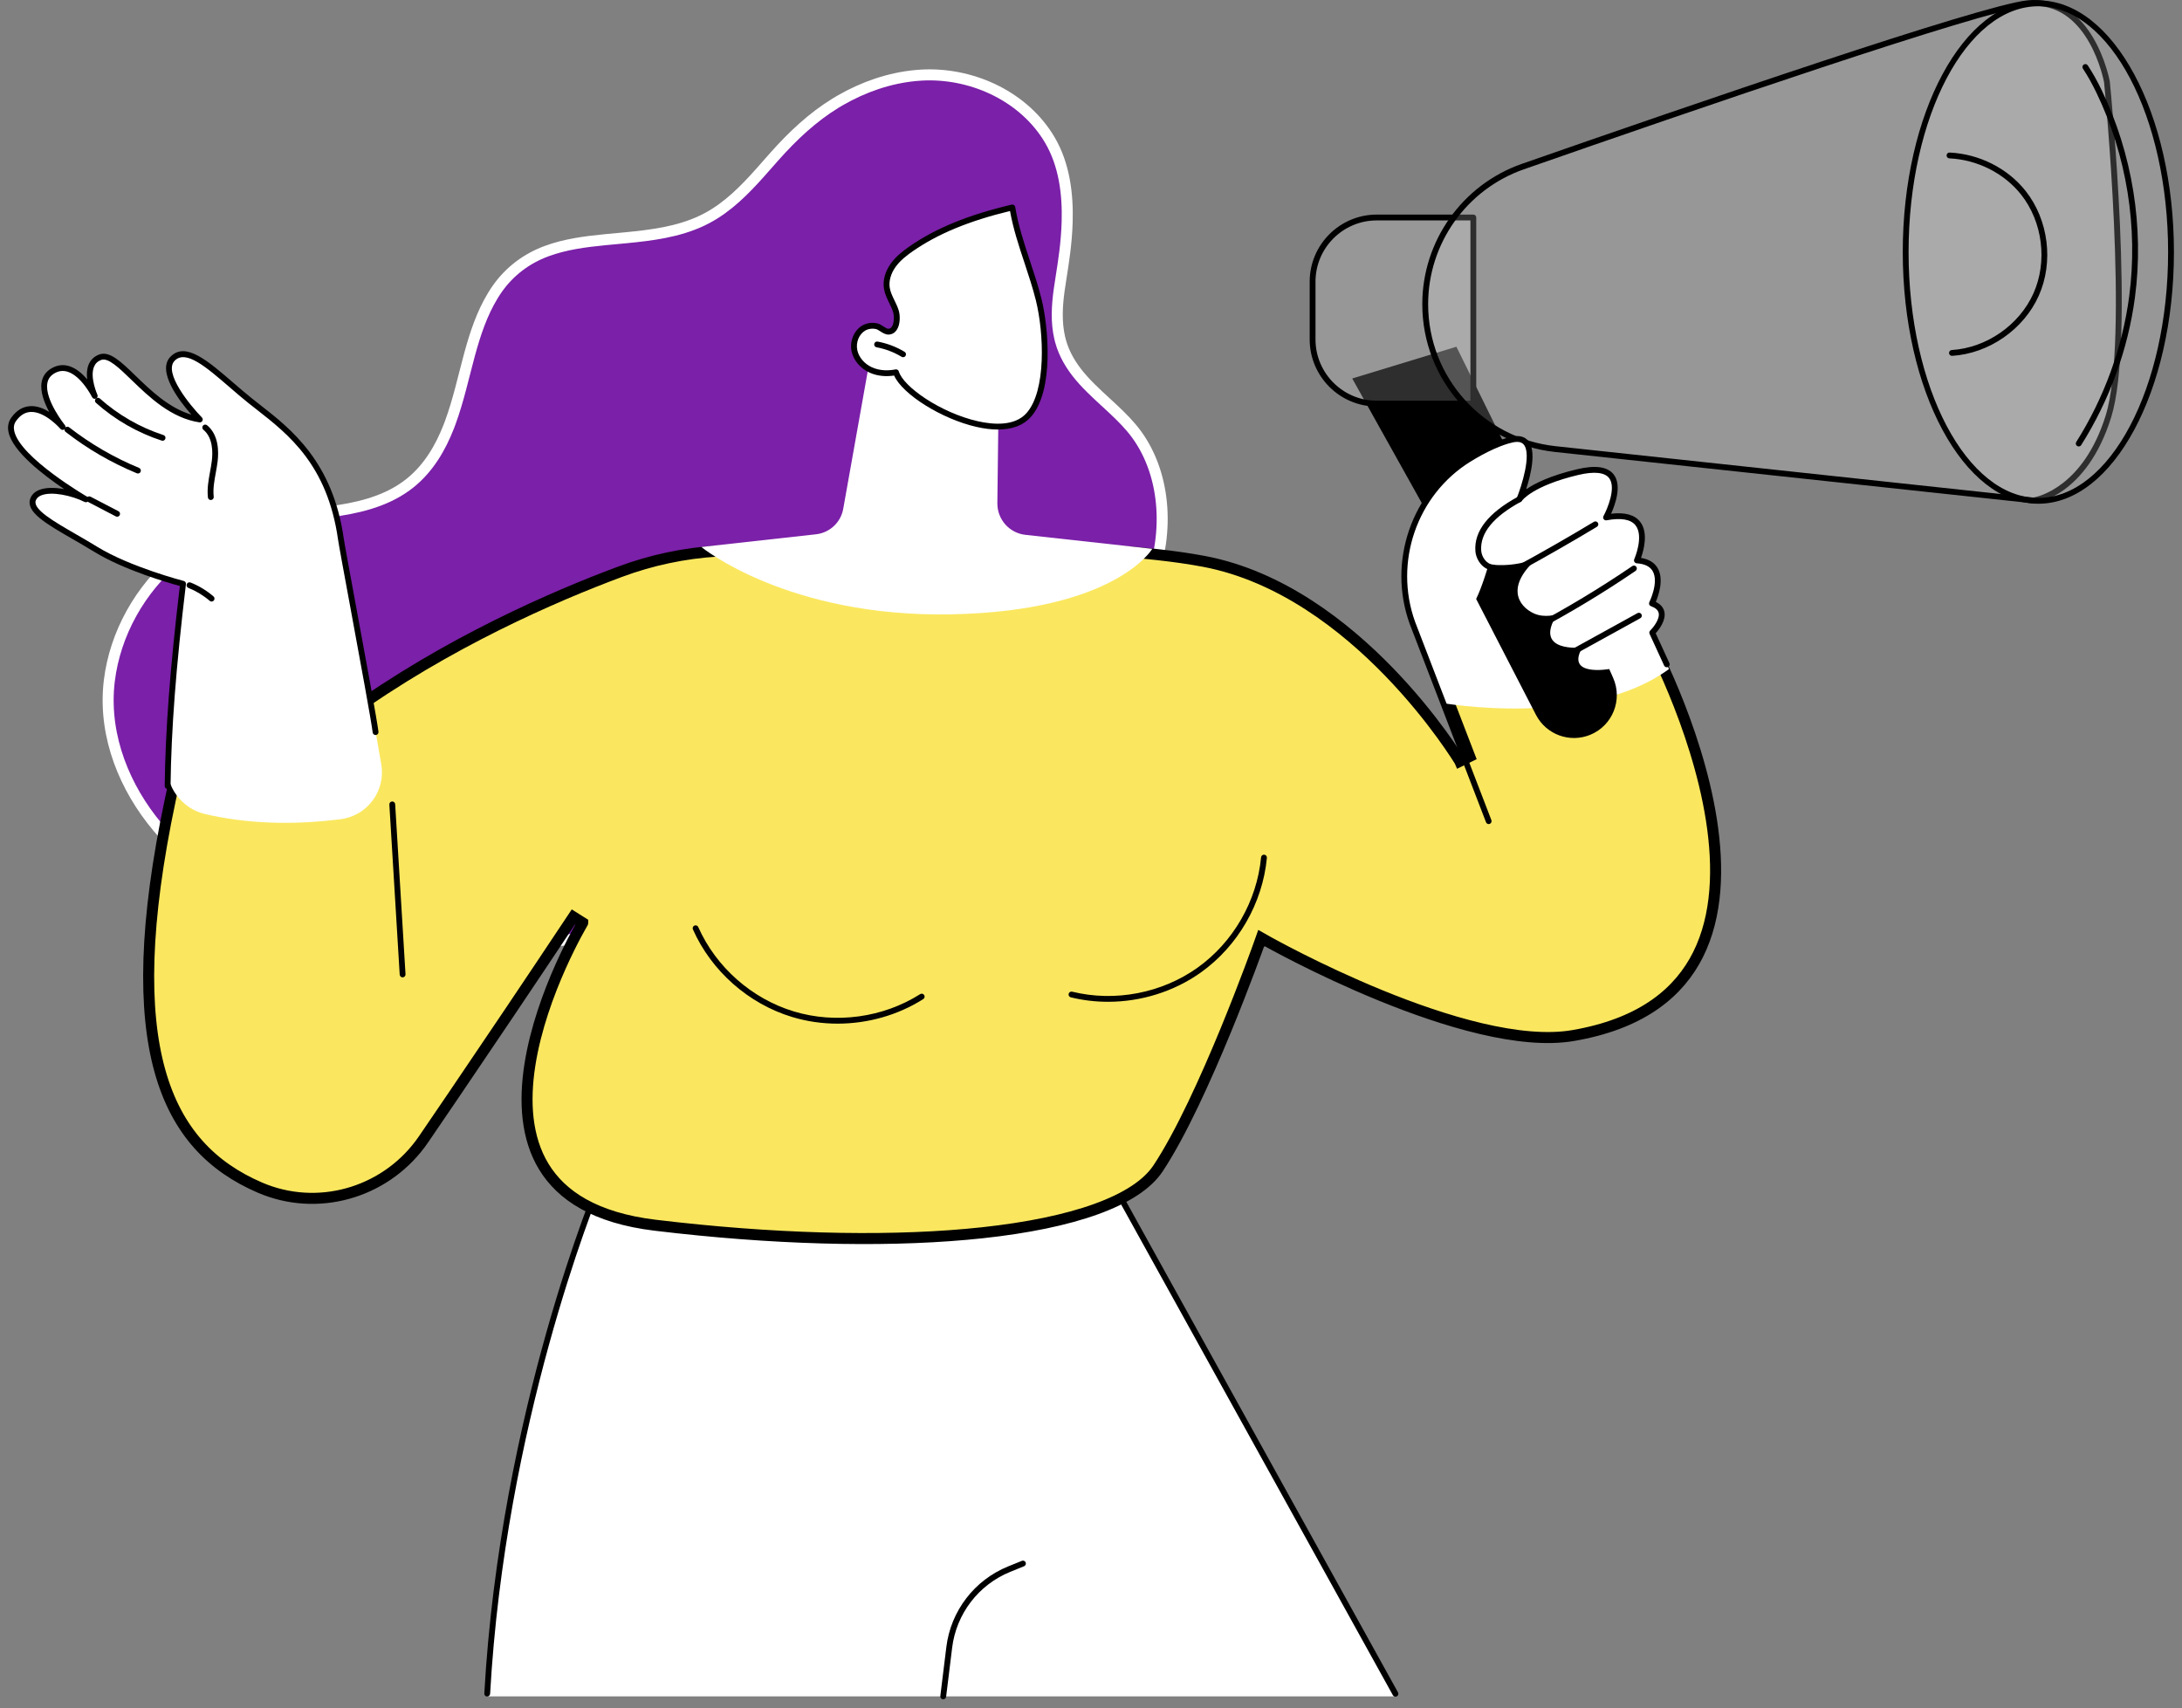 <svg width="198" height="155" viewBox="0 0 198 155" fill="none" xmlns="http://www.w3.org/2000/svg">
<rect x="0" y="0" width="198" height="155" fill="#808080" stroke="none"/>
<path d="M83.591 6.816C88.001 6.558 92.609 8.579 95.029 12.322L95.257 12.69C96.588 14.944 96.91 17.629 96.837 20.142C96.782 22.032 96.508 23.773 96.291 25.138L96.105 26.369C95.919 27.749 95.828 29.225 96.161 30.661L96.233 30.947V30.948C96.566 32.167 97.215 33.224 97.992 34.151L98.332 34.54C99.178 35.468 100.14 36.305 101.02 37.13C101.8 37.862 102.532 38.597 103.141 39.43L103.394 39.793C104.712 41.778 105.364 44.148 105.45 46.547V46.548C105.624 51.481 103.406 56.038 100.376 59.919L99.76 60.685C96.617 64.491 92.876 67.872 88.905 70.838L88.108 71.426C84.153 74.306 79.903 76.782 75.454 78.821L74.561 79.223C70.084 81.205 65.41 82.749 60.633 83.823L59.676 84.031C54.568 85.109 49.346 85.648 44.128 85.612L43.097 85.599C38.278 85.503 33.414 84.962 28.782 83.692L27.793 83.409C22.784 81.911 18.09 79.369 14.645 75.457L14.315 75.074C11.303 71.492 9.458 66.901 9.871 62.246L9.918 61.795C10.437 57.491 12.729 53.43 16.064 50.659L16.39 50.395C18.033 49.1 19.912 48.129 21.922 47.576L22.325 47.472C24.493 46.941 26.686 46.813 28.955 46.56L29.933 46.441C32.291 46.132 34.8 45.592 36.848 44.113L37.25 43.805C38.908 42.461 39.975 40.621 40.718 38.721L40.862 38.34C41.595 36.348 42.056 34.203 42.603 32.19C43.123 30.281 43.729 28.455 44.726 26.818L44.93 26.493C45.989 24.87 47.468 23.659 49.251 22.925L49.612 22.784C51.296 22.165 53.082 21.931 54.912 21.752L56.755 21.579C59.061 21.356 61.529 21.063 63.736 20.007L64.174 19.785C66.064 18.774 67.564 17.246 68.94 15.708L70.286 14.185C71.943 12.323 73.723 10.649 75.814 9.364L76.237 9.112C78.35 7.893 80.694 7.075 83.107 6.853L83.591 6.816Z" fill="#7B20A9" stroke="white"/>
<path d="M126.753 153.938L98.187 102.354L54.488 107.146C54.488 107.146 45.614 127.944 44.199 153.938H126.754H126.753Z" fill="white"/>
<path d="M126.624 153.968C126.532 153.968 126.441 153.919 126.393 153.833L98.041 102.635L54.671 107.392C53.897 109.266 45.85 129.282 44.474 153.704C44.465 153.85 44.339 153.965 44.195 153.953C44.05 153.944 43.938 153.82 43.947 153.674C45.39 128.047 54.156 107.25 54.245 107.042C54.282 106.955 54.364 106.894 54.46 106.884L98.159 102.091C98.265 102.08 98.368 102.133 98.419 102.226L126.856 153.577C126.927 153.704 126.88 153.865 126.753 153.936C126.712 153.959 126.669 153.97 126.626 153.97L126.624 153.968Z" fill="black"/>
<path d="M85.59 154.203C85.579 154.203 85.568 154.203 85.557 154.201C85.412 154.183 85.31 154.051 85.327 153.907L85.874 149.457C86.276 146.186 88.423 143.385 91.478 142.147L92.727 141.641C92.863 141.585 93.017 141.651 93.072 141.786C93.127 141.921 93.061 142.075 92.927 142.13L91.677 142.637C88.8 143.803 86.778 146.441 86.4 149.522L85.853 153.972C85.836 154.106 85.722 154.203 85.591 154.203H85.59Z" fill="black"/>
<path d="M87.076 49.526C94.888 49.56 102.795 49.869 108.225 50.762L109.276 50.948C116.19 52.268 121.984 56.775 126.071 61C128.11 63.107 129.713 65.132 130.805 66.629C131.35 67.377 131.768 67.993 132.049 68.421C132.189 68.635 132.296 68.802 132.366 68.914C132.401 68.97 132.428 69.014 132.445 69.042C132.454 69.056 132.46 69.066 132.464 69.073C132.466 69.077 132.468 69.079 132.469 69.081L132.47 69.083L133.365 68.645L128.9 57.043L149.62 57.899C149.638 57.934 149.658 57.972 149.68 58.013C149.804 58.25 149.983 58.6 150.202 59.048C150.642 59.944 151.243 61.229 151.886 62.786C153.174 65.904 154.624 70.09 155.298 74.398C155.973 78.715 155.857 83.09 154.083 86.632C152.38 90.031 149.108 92.742 143.316 93.868L142.748 93.972C140.378 94.379 137.464 94.069 134.393 93.346C131.329 92.625 128.15 91.503 125.267 90.325C122.385 89.148 119.809 87.916 117.952 86.98C117.024 86.511 116.277 86.117 115.763 85.84C115.506 85.701 115.306 85.593 115.172 85.519C115.105 85.481 115.053 85.453 115.019 85.434C115.002 85.424 114.989 85.417 114.98 85.412C114.976 85.41 114.974 85.407 114.972 85.406L114.969 85.405L114.45 85.112L114.251 85.673V85.674L114.25 85.675C114.249 85.676 114.249 85.679 114.248 85.683C114.246 85.689 114.242 85.7 114.237 85.713C114.228 85.74 114.213 85.779 114.194 85.831C114.157 85.936 114.101 86.091 114.028 86.29C113.883 86.688 113.67 87.264 113.402 87.976C112.866 89.398 112.108 91.36 111.22 93.519C109.437 97.848 107.147 102.924 105.08 106.033C104.119 107.478 102.221 108.723 99.473 109.718C96.737 110.708 93.227 111.427 89.134 111.869C81.462 112.698 71.805 112.545 61.503 111.42L59.435 111.183C53.988 110.524 50.942 108.483 49.353 105.881C47.752 103.257 47.567 99.955 48.08 96.652C48.592 93.357 49.788 90.129 50.864 87.716C51.401 86.512 51.906 85.516 52.275 84.821C52.46 84.474 52.611 84.203 52.716 84.019C52.768 83.927 52.809 83.856 52.836 83.81C52.849 83.787 52.859 83.769 52.866 83.758C52.87 83.752 52.872 83.748 52.874 83.745C52.875 83.744 52.876 83.743 52.876 83.742V83.741L52.03 83.208C47.916 89.395 44.189 94.923 41.185 99.348L38.434 103.388C35.251 108.049 29.301 109.95 24.078 107.97L23.575 107.766C19.296 105.919 16.052 102.757 14.499 97.139C12.984 91.658 13.072 83.814 15.461 72.542L15.699 71.44C15.984 70.151 16.65 69.423 17.559 68.968C18.505 68.494 19.734 68.308 21.151 68.189C22.535 68.072 24.107 68.018 25.588 67.774C26.988 67.544 28.376 67.136 29.566 66.304L29.802 66.132C38.78 59.263 48.771 54.765 55.049 52.345L56.254 51.888C59.098 50.829 62.078 50.197 65.103 50.009L65.709 49.977C70.582 49.769 78.755 49.491 87.076 49.526Z" fill="#FAE75F" stroke="black"/>
<path d="M136.902 59.772L122.705 34.346L132.157 31.465L145.32 58.145L136.902 59.772Z" fill="black"/>
<path d="M124.93 19.736H133.693V36.624H124.93C121.716 36.624 119.107 34.015 119.107 30.802V25.559C119.107 22.345 121.716 19.736 124.93 19.736Z" fill="white" fill-opacity="0.18"/>
<path d="M133.694 36.888H124.93C121.574 36.888 118.844 34.158 118.844 30.802V25.559C118.844 22.203 121.574 19.473 124.93 19.473H133.694C133.84 19.473 133.958 19.59 133.958 19.737V36.624C133.958 36.771 133.839 36.888 133.694 36.888ZM124.93 20.002C121.865 20.002 119.372 22.495 119.372 25.56V30.803C119.372 33.868 121.865 36.361 124.93 36.361H133.43V20.002H124.93Z" fill="black"/>
<path d="M191.188 7.423C191.188 7.423 189.811 -0.326 183.969 0.3C179.703 0.757 152.545 10.102 138.194 15.115C132.885 16.969 129.329 21.978 129.329 27.602C129.329 34.36 134.423 40.032 141.143 40.754L184.528 45.416C184.528 45.416 189.13 44.842 191.325 37.786C193.519 30.732 191.188 7.424 191.188 7.424V7.423Z" fill="white" fill-opacity="0.18"/>
<path d="M184.527 45.678C184.517 45.678 184.507 45.678 184.498 45.677L141.113 41.015C134.243 40.277 129.062 34.51 129.062 27.602C129.062 21.873 132.696 16.755 138.103 14.866C153.401 9.523 179.698 0.492 183.938 0.037C189.958 -0.608 191.432 7.297 191.446 7.377C191.447 7.384 191.448 7.39 191.448 7.397C191.544 8.351 193.761 30.839 191.574 37.864C189.354 44.999 184.752 45.652 184.558 45.677C184.547 45.678 184.536 45.679 184.525 45.679L184.527 45.678ZM184.614 0.528C184.414 0.528 184.209 0.539 183.996 0.562C179.809 1.011 153.556 10.027 138.28 15.364C133.084 17.178 129.593 22.096 129.593 27.602C129.593 34.24 134.571 39.782 141.172 40.491L184.522 45.148C184.894 45.084 189.046 44.223 191.074 37.707C193.21 30.843 190.989 8.075 190.927 7.459C190.872 7.171 189.547 0.528 184.615 0.528H184.614Z" fill="black"/>
<path d="M184.965 45.447C191.615 45.447 197.005 35.341 197.005 22.875C197.005 10.409 191.615 0.303 184.965 0.303C178.316 0.303 172.926 10.409 172.926 22.875C172.926 35.341 178.316 45.447 184.965 45.447Z" fill="white" fill-opacity="0.18"/>
<path d="M184.965 45.711C178.18 45.711 172.661 35.467 172.661 22.875C172.661 10.284 178.181 0.039 184.965 0.039C191.748 0.039 197.268 10.284 197.268 22.875C197.268 35.467 191.748 45.711 184.965 45.711ZM184.965 0.568C178.472 0.568 173.189 10.575 173.189 22.876C173.189 35.178 178.472 45.184 184.965 45.184C191.458 45.184 196.74 35.178 196.74 22.876C196.74 10.575 191.458 0.568 184.965 0.568Z" fill="black"/>
<path d="M177.123 32.291C176.985 32.291 176.869 32.183 176.86 32.043C176.851 31.898 176.962 31.772 177.107 31.764C180.256 31.567 183.235 29.499 184.521 26.619C185.807 23.739 185.359 20.141 183.404 17.665C181.87 15.723 179.435 14.491 176.888 14.37C176.743 14.363 176.63 14.239 176.637 14.094C176.644 13.949 176.768 13.837 176.913 13.843C179.611 13.971 182.192 15.278 183.818 17.339C185.891 19.964 186.367 23.781 185.003 26.835C183.639 29.891 180.479 32.083 177.14 32.292C177.134 32.292 177.129 32.292 177.123 32.292V32.291Z" fill="black"/>
<path d="M188.626 40.511C188.578 40.511 188.529 40.498 188.486 40.471C188.362 40.393 188.326 40.23 188.404 40.107C190.932 36.111 192.591 31.547 193.206 26.91C194.035 20.653 192.976 14.078 190.227 8.397C189.831 7.58 189.433 6.87 189.008 6.225C188.928 6.104 188.961 5.94 189.084 5.859C189.205 5.779 189.369 5.812 189.45 5.935C189.888 6.6 190.298 7.329 190.704 8.168C193.498 13.941 194.574 20.622 193.731 26.98C193.107 31.693 191.42 36.33 188.852 40.39C188.802 40.469 188.716 40.514 188.629 40.514L188.626 40.511Z" fill="black"/>
<path d="M130.78 63.781C130.78 63.781 144.009 66.148 151.446 60.716L149.927 57.409C149.927 57.409 151.892 55.467 149.902 54.756C149.902 54.756 151.752 51.067 148.539 50.849C148.539 50.849 150.677 46.038 145.738 46.952C145.738 46.952 148.706 41.525 143.171 42.837C138.792 43.875 137.879 45.301 137.879 45.301C137.879 45.301 140.322 39.254 137.26 39.879C136.299 40.076 134.828 40.711 133.275 41.678C128.285 44.785 126.172 50.979 128.163 56.51L130.78 63.782V63.781Z" fill="white"/>
<path d="M135.089 74.782C134.983 74.782 134.882 74.717 134.843 74.612L127.915 56.606C125.886 50.97 128.082 44.6 133.134 41.455C134.633 40.522 136.154 39.837 137.206 39.622C137.86 39.487 138.354 39.617 138.678 40.005C139.445 40.926 138.905 43.108 138.48 44.41C139.241 43.882 140.64 43.166 143.11 42.582C144.773 42.187 145.892 42.349 146.437 43.065C147.191 44.053 146.567 45.788 146.195 46.618C147.446 46.47 148.33 46.714 148.825 47.343C149.6 48.325 149.155 49.934 148.908 50.628C149.628 50.745 150.138 51.059 150.428 51.568C151.004 52.576 150.499 54.034 150.253 54.62C150.684 54.831 150.943 55.128 151.027 55.508C151.201 56.292 150.54 57.133 150.241 57.465L151.488 60.179C151.549 60.311 151.49 60.468 151.358 60.529C151.225 60.589 151.069 60.532 151.008 60.4L149.687 57.523C149.64 57.422 149.663 57.304 149.741 57.226C149.998 56.971 150.637 56.185 150.512 55.623C150.454 55.36 150.218 55.153 149.813 55.008C149.742 54.983 149.684 54.928 149.657 54.858C149.629 54.788 149.632 54.709 149.665 54.641C149.674 54.623 150.551 52.844 149.97 51.829C149.728 51.406 149.239 51.166 148.519 51.117C148.433 51.111 148.356 51.064 148.312 50.989C148.267 50.916 148.261 50.825 148.296 50.746C148.306 50.725 149.201 48.671 148.41 47.67C147.98 47.125 147.097 46.973 145.784 47.215C145.685 47.233 145.583 47.194 145.523 47.111C145.463 47.028 145.456 46.919 145.505 46.829C145.868 46.162 146.671 44.242 146.017 43.386C145.615 42.861 144.653 42.761 143.231 43.097C139.055 44.087 138.107 45.436 138.098 45.449C138.023 45.56 137.874 45.599 137.754 45.536C137.634 45.473 137.581 45.331 137.632 45.205C138.058 44.151 139.002 41.222 138.27 40.344C138.079 40.115 137.764 40.048 137.31 40.14C136.316 40.343 134.86 41.003 133.411 41.904C128.569 44.919 126.464 51.025 128.407 56.423L135.332 74.423C135.385 74.558 135.317 74.712 135.181 74.765C135.15 74.777 135.118 74.783 135.086 74.783L135.089 74.782Z" fill="black"/>
<path d="M133.949 54.352L139.376 64.867C140.302 66.664 142.452 67.45 144.32 66.673C146.333 65.836 147.263 63.507 146.38 61.512L146.025 60.711C146.025 60.711 142.016 61.438 143.588 58.752C143.588 58.752 139.048 59.293 141.293 55.746C141.293 55.746 140.178 56.116 139.192 55.667C137.751 55.011 136.583 53.177 139.572 50.601C137.261 51.604 135.09 51.204 135.09 51.204C135.09 51.204 134.508 53.229 133.95 54.351L133.949 54.352Z" fill="black"/>
<path d="M137.738 51.87C137.644 51.87 137.553 51.821 137.505 51.733C137.435 51.604 137.482 51.444 137.61 51.375C139.97 50.091 142.332 48.737 144.635 47.352C144.76 47.277 144.922 47.318 144.998 47.443C145.073 47.567 145.032 47.729 144.908 47.805C142.599 49.194 140.229 50.552 137.864 51.839C137.824 51.861 137.78 51.872 137.738 51.872V51.87Z" fill="black"/>
<path d="M139.143 57.345C139.048 57.345 138.957 57.293 138.909 57.205C138.84 57.076 138.89 56.915 139.019 56.848C142.142 55.199 145.203 53.356 148.119 51.369C148.24 51.287 148.403 51.317 148.486 51.439C148.568 51.56 148.538 51.724 148.416 51.806C145.484 53.805 142.406 55.659 139.266 57.316C139.227 57.337 139.185 57.346 139.143 57.346V57.345Z" fill="black"/>
<path d="M141.923 59.88C141.829 59.88 141.739 59.831 141.691 59.743C141.62 59.616 141.667 59.455 141.796 59.384L148.591 55.638C148.72 55.568 148.879 55.614 148.95 55.742C149.021 55.87 148.974 56.03 148.846 56.101L142.05 59.848C142.009 59.869 141.966 59.88 141.923 59.88Z" fill="black"/>
<path d="M135.497 51.767C135.497 51.767 135.488 51.767 135.483 51.767C134.567 51.719 133.939 50.814 133.88 50.003C133.75 48.196 135.053 46.536 137.753 45.071C137.882 45.001 138.041 45.049 138.111 45.177C138.181 45.305 138.133 45.466 138.005 45.535C135.505 46.893 134.294 48.383 134.407 49.966C134.449 50.556 134.902 51.209 135.509 51.24C135.655 51.247 135.767 51.372 135.759 51.517C135.752 51.659 135.635 51.768 135.495 51.768L135.497 51.767Z" fill="black"/>
<path d="M22.698 36.363C19.827 34.061 17.148 31.053 15.668 32.548C14.188 34.043 18.135 38.07 18.135 38.07C13.617 37.386 10.858 31.744 9.086 32.423C7.313 33.102 8.6 35.934 8.6 35.934C8.6 35.934 6.845 32.383 4.748 33.693C2.651 35.002 5.689 38.754 5.689 38.754C5.689 38.754 2.994 35.601 1.239 38.059C-0.515 40.518 7.796 45.319 7.796 45.319C6.132 44.481 3.415 44.088 2.993 45.352C2.57 46.615 5.617 47.964 8.691 49.851C11.766 51.736 16.611 52.979 16.611 52.979C16.039 59.208 15.403 64.656 15.149 69.232C15.027 71.417 16.496 73.382 18.627 73.877C19.045 73.974 19.464 74.061 19.884 74.139C23.5 74.807 27.223 74.805 30.865 74.346L30.908 74.34C33.32 74.035 34.998 71.79 34.602 69.391C33.664 63.717 31.74 54.567 30.938 48.905C29.874 41.395 25.572 38.663 22.701 36.361L22.698 36.363Z" fill="white"/>
<path d="M15.211 71.597H15.208C15.061 71.596 14.945 71.476 14.946 71.33C15.006 66.244 15.431 60.637 16.32 53.174C15.32 52.904 11.285 51.751 8.551 50.074C7.898 49.673 7.252 49.3 6.626 48.939C4.138 47.503 2.34 46.465 2.741 45.266C2.86 44.909 3.134 44.635 3.535 44.469C4.139 44.221 4.979 44.228 5.826 44.386C3.914 43.097 1.154 40.971 0.776 39.227C0.668 38.729 0.751 38.284 1.022 37.903C1.496 37.238 2.082 36.886 2.762 36.856C3.368 36.825 3.961 37.067 4.465 37.375C4.022 36.556 3.632 35.547 3.774 34.699C3.863 34.169 4.142 33.755 4.606 33.465C5.129 33.139 5.677 33.053 6.238 33.213C6.899 33.401 7.472 33.908 7.91 34.425C7.858 33.975 7.874 33.499 8.042 33.086C8.22 32.654 8.538 32.347 8.989 32.174C9.938 31.81 10.98 32.819 12.298 34.095C13.662 35.416 15.323 37.023 17.366 37.627C16.264 36.371 14.186 33.664 15.478 32.36C16.835 30.988 18.844 32.722 21.169 34.73C21.719 35.204 22.288 35.695 22.86 36.154C23.106 36.351 23.362 36.551 23.626 36.758C26.402 38.926 30.205 41.897 31.193 48.867C31.259 49.336 31.752 52.003 32.322 55.093C33.169 59.684 34.224 65.397 34.343 66.407C34.36 66.553 34.256 66.683 34.111 66.7C33.967 66.717 33.835 66.614 33.818 66.469C33.702 65.476 32.648 59.771 31.804 55.187C31.232 52.093 30.739 49.42 30.671 48.94C29.712 42.182 26.158 39.405 23.302 37.173C23.036 36.965 22.778 36.764 22.53 36.566C21.949 36.1 21.378 35.607 20.825 35.129C18.698 33.296 16.862 31.711 15.853 32.731C14.79 33.805 17.274 36.814 18.32 37.882C18.4 37.964 18.419 38.086 18.367 38.187C18.316 38.288 18.204 38.347 18.092 38.327C15.506 37.936 13.523 36.016 11.929 34.473C10.792 33.373 9.809 32.423 9.176 32.665C8.862 32.785 8.651 32.987 8.53 33.283C8.134 34.246 8.83 35.804 8.837 35.819C8.897 35.95 8.839 36.105 8.71 36.167C8.58 36.23 8.424 36.175 8.36 36.046C8.351 36.027 7.374 34.083 6.091 33.719C5.676 33.602 5.281 33.665 4.885 33.913C4.552 34.121 4.357 34.406 4.295 34.784C4.044 36.277 5.873 38.56 5.892 38.583C5.983 38.695 5.966 38.859 5.856 38.953C5.744 39.045 5.58 39.032 5.486 38.921C5.473 38.906 4.096 37.321 2.785 37.383C2.269 37.406 1.834 37.676 1.453 38.209C1.27 38.467 1.217 38.763 1.292 39.113C1.817 41.531 7.866 45.051 7.927 45.086C8.051 45.158 8.095 45.314 8.028 45.44C7.96 45.566 7.804 45.615 7.676 45.55C6.512 44.963 4.675 44.569 3.737 44.955C3.475 45.063 3.313 45.219 3.242 45.431C2.978 46.221 4.879 47.318 6.892 48.479C7.52 48.842 8.17 49.217 8.828 49.622C11.833 51.465 16.627 52.707 16.675 52.72C16.804 52.754 16.888 52.876 16.872 53.007C15.967 60.565 15.536 66.217 15.475 71.335C15.474 71.48 15.355 71.596 15.211 71.596V71.597Z" fill="black"/>
<path d="M10.629 46.89C10.588 46.89 10.546 46.881 10.506 46.86L7.974 45.541C7.845 45.474 7.794 45.315 7.863 45.185C7.93 45.056 8.089 45.005 8.219 45.074L10.751 46.392C10.881 46.459 10.931 46.619 10.863 46.749C10.816 46.839 10.723 46.89 10.629 46.89Z" fill="black"/>
<path d="M12.518 42.968C12.485 42.968 12.451 42.962 12.417 42.948C10.103 41.994 7.927 40.73 5.951 39.193C5.835 39.103 5.815 38.937 5.904 38.822C5.994 38.707 6.159 38.685 6.275 38.776C8.214 40.285 10.349 41.524 12.619 42.46C12.753 42.516 12.818 42.67 12.763 42.805C12.721 42.907 12.623 42.968 12.518 42.968Z" fill="black"/>
<path d="M14.753 39.997C14.727 39.997 14.699 39.993 14.672 39.983C12.483 39.273 10.42 38.088 8.705 36.554C8.596 36.457 8.588 36.29 8.685 36.181C8.782 36.072 8.949 36.063 9.058 36.16C10.719 37.646 12.716 38.794 14.835 39.482C14.974 39.528 15.05 39.676 15.004 39.814C14.968 39.926 14.865 39.997 14.753 39.997Z" fill="black"/>
<path d="M19.13 45.376C18.998 45.376 18.883 45.276 18.868 45.142C18.779 44.35 18.922 43.567 19.06 42.811C19.12 42.481 19.183 42.139 19.223 41.806C19.313 41.066 19.334 39.719 18.455 38.998C18.343 38.905 18.326 38.739 18.418 38.626C18.511 38.513 18.677 38.497 18.79 38.589C19.864 39.469 19.851 41.022 19.748 41.868C19.706 42.217 19.641 42.566 19.58 42.905C19.443 43.656 19.313 44.367 19.394 45.081C19.41 45.226 19.306 45.356 19.161 45.373C19.151 45.373 19.14 45.374 19.131 45.374L19.13 45.376Z" fill="black"/>
<path d="M19.2 54.587C19.139 54.587 19.078 54.566 19.028 54.523C18.452 54.027 17.802 53.633 17.095 53.35C16.96 53.297 16.894 53.143 16.948 53.007C17.002 52.872 17.155 52.806 17.291 52.86C18.052 53.163 18.752 53.588 19.373 54.122C19.483 54.217 19.496 54.384 19.4 54.494C19.348 54.555 19.274 54.587 19.2 54.587Z" fill="black"/>
<path d="M76.004 92.892C74.611 92.892 73.219 92.694 71.882 92.289C67.923 91.093 64.557 88.122 62.878 84.342C62.819 84.209 62.878 84.052 63.013 83.993C63.146 83.934 63.302 83.993 63.361 84.127C64.978 87.768 68.221 90.63 72.034 91.783C75.848 92.936 80.133 92.349 83.497 90.215C83.62 90.135 83.783 90.172 83.861 90.296C83.939 90.42 83.903 90.583 83.78 90.661C81.467 92.13 78.735 92.892 76.004 92.892Z" fill="black"/>
<path d="M100.544 90.909C99.408 90.909 98.271 90.775 97.165 90.504C97.023 90.469 96.937 90.327 96.972 90.185C97.006 90.043 97.15 89.956 97.291 89.992C101.16 90.942 105.408 90.131 108.655 87.822C111.902 85.512 114.062 81.766 114.433 77.799C114.446 77.653 114.573 77.546 114.721 77.56C114.866 77.573 114.973 77.703 114.96 77.848C114.574 81.965 112.332 85.856 108.962 88.252C106.52 89.988 103.532 90.909 100.544 90.909Z" fill="black"/>
<path d="M36.533 88.692C36.395 88.692 36.278 88.584 36.27 88.444L35.331 73.009C35.323 72.864 35.434 72.738 35.579 72.73C35.724 72.725 35.85 72.832 35.858 72.977L36.797 88.411C36.805 88.556 36.695 88.682 36.55 88.691C36.544 88.691 36.539 88.691 36.533 88.691V88.692Z" fill="black"/>
<path d="M79.297 30.564L76.517 46.172C76.298 47.405 75.292 48.346 74.048 48.484L63.643 49.637C63.643 49.637 71.445 56.047 86.353 55.748C101.26 55.447 104.56 49.803 104.56 49.803L93.051 48.535C91.588 48.375 90.487 47.129 90.503 45.658L90.615 36.336C90.615 36.336 82.516 28.767 79.297 30.566V30.564Z" fill="white"/>
<path d="M78.355 29.782C77.684 30.19 77.37 31.064 77.536 31.832C77.7 32.6 78.288 33.238 79.002 33.566C79.715 33.894 80.538 33.931 81.308 33.781C82.031 36.243 90.563 40.746 93.332 37.677C95.278 35.522 94.956 30.008 94.254 27.192C93.552 24.375 92.328 21.691 91.864 18.825C88.625 19.59 85.411 20.684 82.677 22.58C82.07 23 81.483 23.467 81.052 24.066C80.622 24.664 80.362 25.416 80.476 26.144C80.592 26.889 81.075 27.525 81.298 28.245C81.466 28.788 81.426 30.055 80.633 30.096C80.278 30.114 79.913 29.691 79.562 29.607C79.159 29.51 78.712 29.565 78.356 29.782H78.355Z" fill="white"/>
<path d="M90.552 38.978C89.957 38.978 89.303 38.898 88.595 38.737C85.433 38.016 81.875 35.769 81.135 34.079C80.521 34.171 79.693 34.175 78.89 33.806C78.067 33.428 77.449 32.694 77.276 31.887C77.083 30.986 77.479 30.006 78.217 29.557C78.624 29.31 79.136 29.235 79.622 29.351C79.817 29.397 79.993 29.511 80.163 29.621C80.33 29.727 80.502 29.844 80.618 29.833C80.747 29.827 80.844 29.771 80.923 29.655C81.152 29.328 81.147 28.659 81.044 28.325C80.957 28.043 80.827 27.775 80.689 27.491C80.491 27.083 80.287 26.66 80.213 26.186C80.096 25.442 80.318 24.635 80.835 23.913C81.312 23.25 81.956 22.758 82.524 22.364C84.918 20.703 87.866 19.497 91.801 18.569C91.873 18.552 91.947 18.565 92.009 18.606C92.07 18.647 92.111 18.71 92.123 18.783C92.394 20.457 92.94 22.107 93.469 23.702C93.839 24.816 94.22 25.968 94.508 27.128C95.123 29.593 95.69 35.457 93.525 37.855C92.853 38.6 91.842 38.978 90.551 38.978H90.552ZM81.308 33.517C81.423 33.517 81.528 33.593 81.561 33.707C81.969 35.097 85.35 37.454 88.713 38.221C90.14 38.546 92.066 38.685 93.135 37.501C94.961 35.479 94.729 30.192 93.997 27.255C93.713 26.114 93.335 24.973 92.969 23.868C92.462 22.341 91.94 20.766 91.651 19.147C87.919 20.052 85.11 21.215 82.827 22.797C82.297 23.166 81.697 23.622 81.267 24.221C80.837 24.821 80.643 25.506 80.737 26.105C80.798 26.501 80.977 26.869 81.167 27.26C81.307 27.549 81.452 27.849 81.551 28.169C81.686 28.604 81.715 29.448 81.359 29.959C81.185 30.207 80.939 30.347 80.647 30.362C80.359 30.373 80.105 30.212 79.879 30.066C79.746 29.981 79.609 29.892 79.501 29.865C79.154 29.783 78.777 29.837 78.493 30.009C77.94 30.345 77.646 31.089 77.795 31.778C77.933 32.425 78.438 33.018 79.112 33.327C79.89 33.684 80.708 33.631 81.258 33.523C81.275 33.519 81.291 33.518 81.308 33.518V33.517Z" fill="black"/>
<path d="M81.947 32.415C81.9 32.415 81.853 32.403 81.811 32.377C81.109 31.955 80.346 31.664 79.541 31.515C79.397 31.489 79.303 31.351 79.33 31.208C79.356 31.064 79.493 30.969 79.637 30.997C80.504 31.158 81.328 31.47 82.084 31.926C82.208 32.001 82.249 32.163 82.174 32.288C82.124 32.371 82.037 32.415 81.947 32.415Z" fill="black"/>
</svg>
